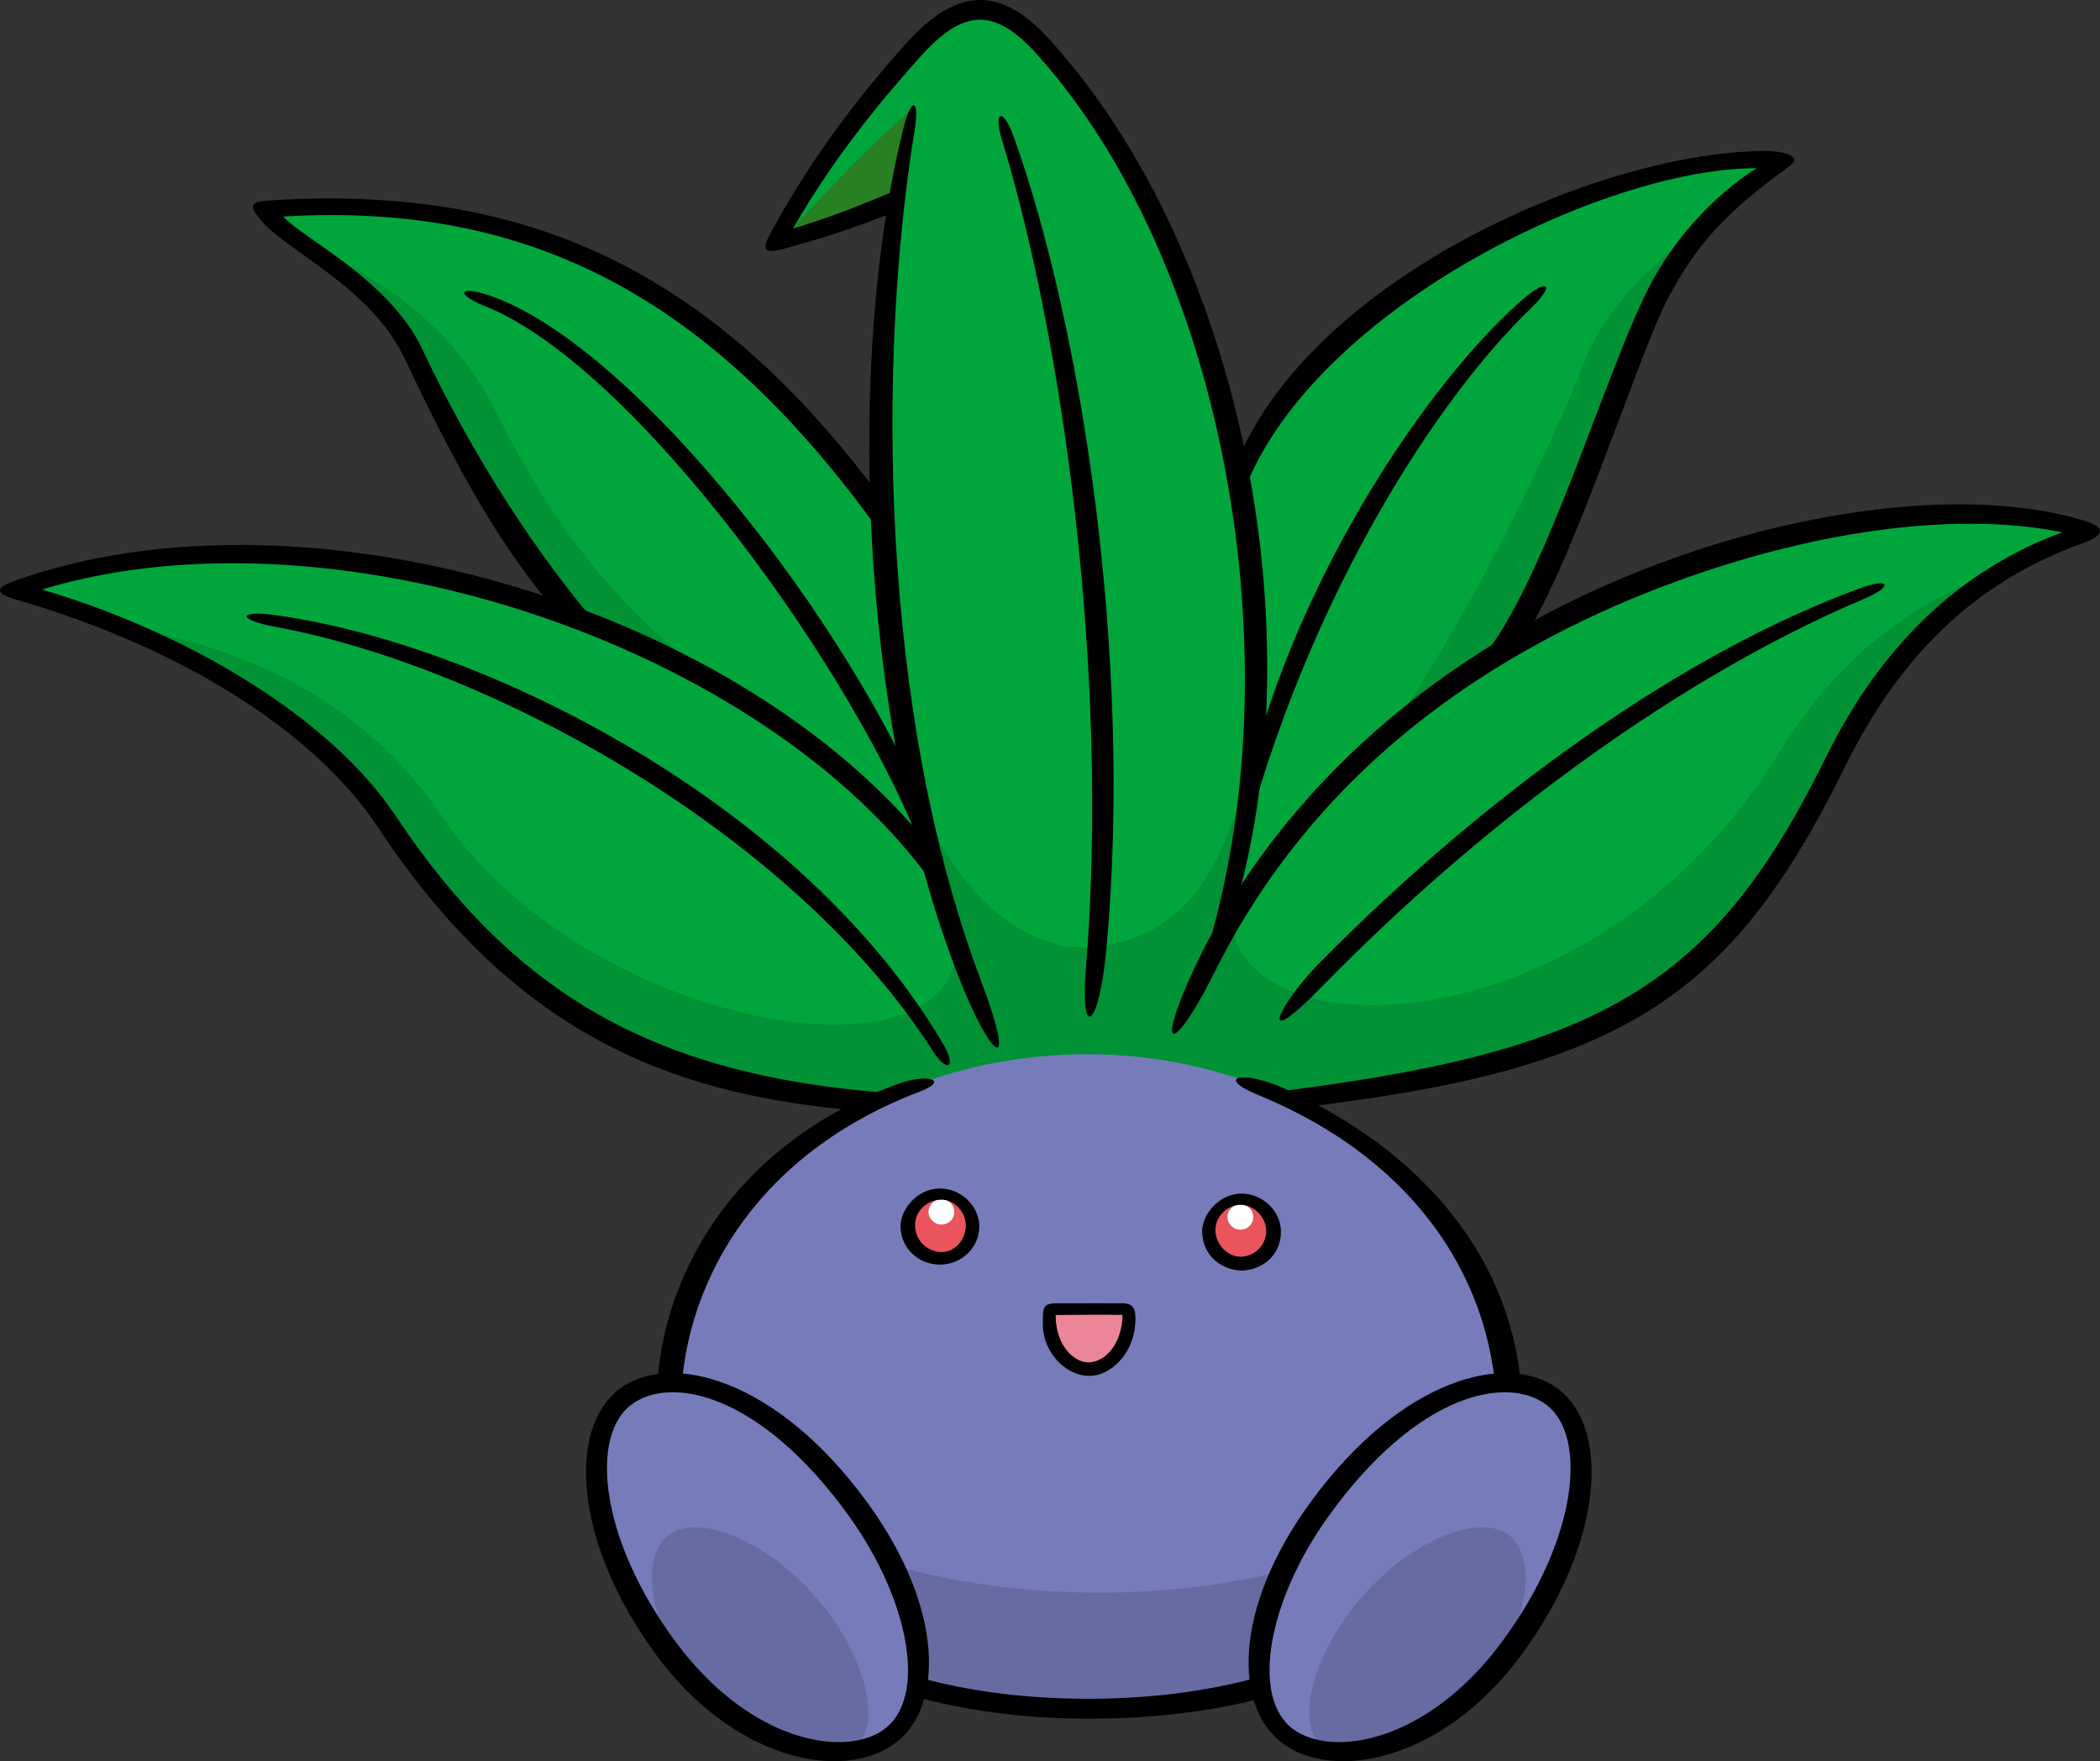 <?xml version="1.0" encoding="UTF-8"?>
<!-- Created with Inkscape (http://www.inkscape.org/) -->
<svg version="1.1" viewBox="0 0 93.244 78.224" xmlns="http://www.w3.org/2000/svg">
 <rect x="0" y="0" width="93.244" height="78.224" fill="#333333" stroke="none"/>
 <g transform="translate(-1.707 -1.572)">
  <path d="m27.301 29.045c-2.968-3.513-5.444-7.962-7.248-11.728-1.552-3.241-5.601-5.036-6.605-6.444 12.971-1.046 22.033 5.185 27.29 13.392-0.091-5.903 0.093-9.405 0.645-13.831-1.476 0.829-2.859 1.199-5.348 1.844 2.212-3.691 4.59-7.37 6.887-9.143 2.564-1.979 3.901-1.268 5.654 0.935 3.227 4.056 6.639 9.13 8.115 18.351 4.517-8.576 17.888-14.295 23.912-13.74-1.008 1.248-3.75 2.52-4.918 5.227-1.166 2.704-4.568 11.978-7.131 16.536 9.469-5.595 19.845-7.182 25.903-5.273-4.236 1.361-8.549 4.664-11.293 10.247-5.065 10.296-9.613 13.31-25.397 15.135l-17.072-0.025c-9.806-0.765-16.223-4.027-21.815-12.433-2.815-4.231-9.387-8.514-16.708-10.303 7.37-2.649 16.824-1.86 25.131 1.252" fill="#00a63c"/>
  <path d="m80.718 34.977c-8.381 13.603-24.872 13.479-24.336 6.9 0.676-3.502 1.17-5.224 1.108-8.421-1.088 7.321-3.538 9.627-6.862 10.136-2.995 0.459-6.22-1.789-8.175-6.685 0.8 3.391 1.636 5.77 1.636 5.77 1.474 7.623-16.13 4.914-22.709-4.788-3.609-5.324-8.899-7.59-14.206-8.476 4.823 2.221 9.68 5.705 11.954 9.008 4.622 6.707 10.278 12.189 22.684 12.371 0 0 15.37-0.432 16.349-0.419 15.168-1.396 20.089-5.238 24.79-14.428 1.729-3.38 4.318-6.778 6.807-8.773-2.175 0.962-5.892 2.693-9.041 7.804" fill="#009234"/>
  <path d="m50.052 77.38c9.866 0 18.462-3.691 18.679-12.235 0.146-5.861-2.926-10.974-7.922-13.809-2.201-1.25-2.675-1.456-4.876-2.099-11.418-3.332-24.706 3.527-24.491 15.048 0.144 7.831 6.067 13.096 18.61 13.096" fill="#767cba"/>
  <path d="m48.435 59.761c-0.171 1.339 0.494 2.502 1.605 2.482 1-0.019 1.857-1.004 1.669-2.471-1.057 0.038-2.27 0.025-3.274-0.013" fill="#ed8599"/>
  <path d="m43.497 54.61c0.678-4e-3 1.332 0.55 1.332 1.399 0 0.816-0.608 1.383-1.317 1.394-0.705 0.013-1.332-0.57-1.352-1.39-0.013-0.734 0.574-1.396 1.337-1.403" fill="#e9545d"/>
  <path d="m43.506 54.836c0.29-2e-3 0.572 0.222 0.572 0.561 0 0.328-0.259 0.556-0.565 0.561-0.302 4e-3 -0.57-0.228-0.579-0.559-6e-3 -0.293 0.246-0.56 0.572-0.563" fill="#fff"/>
  <path d="m56.784 54.839c0.678-4e-3 1.332 0.55 1.332 1.396 0 0.818-0.608 1.385-1.317 1.396-0.705 0.013-1.332-0.57-1.352-1.39-0.013-0.734 0.574-1.399 1.337-1.403" fill="#e9545d"/>
  <path d="m56.781 55.066c0.293-2e-3 0.572 0.222 0.572 0.561 0 0.328-0.259 0.556-0.565 0.56-0.302 4e-3 -0.57-0.228-0.579-0.559-6e-3 -0.295 0.246-0.561 0.572-0.563" fill="#fff"/>
  <path d="m42.192 6.415c-1.654 1.432-4.118 3.952-5.606 5.683 1.401-0.313 3.644-0.973 4.85-1.525 0.286-1.736 0.538-2.886 0.756-4.158" fill="#298023"/>
  <path d="m33.358 31.875c-4.409-3.635-6.823-6.441-9.709-12.165-1.957-3.877-5.242-5.747-7.547-6.944 1.483 1.146 3.77 3.422 4.442 5.468 0.92 2.806 4.706 8.443 6.834 10.854 2.678 1.057 3.925 1.651 5.98 2.786" fill="#009234"/>
  <path d="m77.107 11.896c-2.438 1.481-4.407 3.928-5.111 5.885-0.822 2.29-5.417 12.269-9.281 17.152 1.337-1.237 4.779-3.954 5.83-4.495 2.084-3.87 6.237-14.802 7.027-16.021 0.213-0.332 1.157-2.061 1.536-2.52" fill="#009234"/>
  <path d="m50.052 77.38c9.866 0 18.462-3.691 18.679-12.235-5.674 9.538-31.353 9.848-37.289-0.86 0.129 7.024 5.954 13.096 18.61 13.096" fill="#666ba2"/>
  <g>
   <path d="m58.728 49.916c-1.884-0.851-3.081-0.503-1.177 0.279 7.807 3.21 10.735 9.248 10.602 14.558-0.204 8.031-8.418 12.269-18.1 12.269-11.269 0-17.757-5.364-18.1-12.269-0.261-5.258 2.698-11.697 10.6-14.7 1.319-0.501 0.35-0.825-0.973-0.341-7.747 2.828-11.045 9.345-10.697 15.07 0.503 8.359 8.751 13.124 19.171 13.124 11.548 0 18.923-5.284 19.224-13.124 0.226-5.914-3.289-11.586-10.549-14.866"/>
   <path d="m50.037 62.08c-0.694 4e-3 -1.47-0.825-1.456-2.103 0.984-4e-3 1.968-0.025 2.972-4e-3 -0.031 1.339-0.811 2.103-1.516 2.108m1.481-2.624c-1.02-6e-3 -1.853 2e-3 -2.913 2e-3 -0.621 0-0.599 0.215-0.592 0.995 0.013 1.097 0.929 2.201 2.033 2.225 0.971 0.019 1.973-0.975 2.066-2.285 0.05-0.718-0.069-0.933-0.594-0.938"/>
   <path d="m43.515 57.179c0.665-4e-3 1.075-0.618 1.075-1.166 0-0.656-0.547-1.159-1.075-1.159-0.7 4e-3 -1.193 0.559-1.179 1.159 0.019 0.692 0.585 1.17 1.179 1.166m-0.044 0.559c-0.938 0.013-1.758-0.683-1.78-1.676-0.019-0.729 0.705-1.698 1.749-1.705 0.942 0 1.749 0.778 1.749 1.687 0 0.982-0.833 1.685-1.718 1.694"/>
   <path d="m56.801 57.388c0.574-4e-3 1.128-0.486 1.128-1.146 0-0.656-0.601-1.161-1.128-1.161-0.583 4e-3 -1.144 0.496-1.128 1.161 0.013 0.585 0.525 1.15 1.128 1.146m0.063 0.612c-0.8 6e-3 -1.753-0.565-1.78-1.711-0.019-0.727 0.705-1.696 1.749-1.705 0.94 0 1.749 0.778 1.749 1.689 0 1.175-0.984 1.718-1.718 1.727"/>
   <path d="m2.428 27.342c-0.971 0.341-0.946 0.587-0.019 0.856 7.12 2.059 13.182 5.73 16.094 10.139 6.463 9.791 13.856 11.881 21.188 12.559l1.259-0.798c-10.172-0.796-16.405-4.367-21.671-12.284-2.886-4.338-9.177-8.13-15.709-10.061 13.275-4.019 32.889 2.791 40.055 13.791-0.111-0.652-0.239-1.283-0.288-1.94-8.255-10.857-27.791-16.879-40.911-12.262"/>
   <path d="m13.961 28.894c-1.707-0.237-1.736 0.202-0.044 0.515 9.735 1.8 23.139 9.31 29.232 18.874 0.596 0.938 1.044 0.709 0.463-0.288-6.113-10.511-20.129-17.777-29.653-19.1"/>
   <path d="m56.803 23.747c2.89-8.334 16.148-14.733 22.908-14.705-1.427 0.889-3.292 2.574-4.599 4.941-2.008 3.64-4.708 13.335-7.607 16.824l1.605-0.486c2.285-3.165 5.271-12.841 6.623-15.432 1.274-2.436 2.587-3.879 5.417-5.927 0.656-0.474-0.335-0.678-0.984-0.683-7.124-0.031-20.091 5.484-23.547 13.834z"/>
   <path d="m57.242 37.913c2.886-10.147 8.177-18.535 12.442-22.651 1.115-1.075 0.745-1.374-0.417-0.348-4.154 3.664-9.627 11.841-11.932 20.417z"/>
   <path d="m55.645 44.733c4.87-9.771 13.381-14.745 20.545-17.356 6.406-2.336 12.614-3.079 17.09-2.163-4.564 1.667-8.084 5.085-10.491 9.979-5.056 10.283-10.114 13.16-25.027 14.944l1.414 0.654c14.468-1.656 19.366-4.828 24.444-15.148 2.465-5.016 5.852-8.246 10.54-9.939 1.004-0.361 1.119-0.707-0.044-1.048-4.59-1.345-11.531-0.685-18.331 1.793-12.92 4.71-19.12 13.408-21.51 19.173-1.157 2.788-0.273 2.405 1.37-0.889"/>
   <path d="m60.442 45.355c7.434-7.609 16.134-13.842 24.003-17.172 1.354-0.572 1.197-0.98-0.184-0.472-7.844 2.881-16.482 9.055-23.941 16.6-1.804 1.827-2.972 4.209 0.122 1.044"/>
   <path d="m13.623 10.479c-0.813 0.05-0.856 0.235-0.373 0.831 1.144 1.405 4.921 2.999 6.421 6.18 2.281 4.828 4.327 8.516 6.789 11.3l1.857 0.632c-2.564-2.961-5.51-7.343-7.849-12.32-1.45-3.088-5.262-4.905-6.189-5.912 11.023-0.663 19.087 3.64 26.559 14.095v-1.594c-7.559-10.194-15.824-13.96-27.217-13.213"/>
   <path d="m23.388 14.678c-1.323-0.435-1.452-0.031-0.16 0.486 6.67 2.644 16.622 16.456 19.572 24.522l0.213 0.253c-0.067-0.935-0.206-1.873-0.377-2.811-4.021-9.081-13.251-20.474-19.249-22.449"/>
   <path d="m45.257 45.105c-4.522-11.967-4.586-27.709-2.935-37.77 0.226-1.381-0.146-1.476-0.488-0.117-2.54 10.134-2.017 26.011 2.303 37.389 1.56 4.109 2.813 4.983 1.119 0.499"/>
   <path d="m50.837 43.667c1.181-12.976-1.126-27.665-4.116-36.017-0.47-1.314-0.927-1.186-0.521 0.148 2.66 8.736 4.783 23.589 3.724 36.779-0.264 3.28 0.589 2.662 0.913-0.911"/>
   <path d="m41.614 9.964c-1.771 0.771-3.143 1.288-4.695 1.76 1.871-3.269 4.047-5.843 5.681-7.665 1.889-2.101 3.267-2.155 5.111-0.115 8.341 9.208 11.644 27.075 7.457 40.286 0.124 0.246 0.709-0.953 1.015-1.153 4.196-12.634 0.791-30.185-7.849-39.723-2.159-2.389-4.094-2.412-6.393 0.146-1.72 1.917-3.985 4.688-5.969 8.332-0.508 0.929-0.355 1.042 0.676 0.754 1.782-0.503 2.937-0.869 4.77-1.598z"/>
  </g>
  <path d="m29.494 63.574c-2.305 1.698-1.997 6.053 1.8 11.176 3.961 5.34 7.977 5.466 10.074 3.91 1.352-1 2.276-4.925-1.461-10.083-3.575-4.936-7.882-6.871-10.413-5.003" fill="#767cba"/>
  <path d="m60.195 68.576c-3.737 5.158-2.815 9.083-1.463 10.083 2.097 1.556 6.115 1.43 10.074-3.908 3.799-5.122 4.107-9.48 1.8-11.178-2.529-1.869-6.836 0.067-10.411 5.003" fill="#767cba"/>
  <path d="m39.345 79.285c1.563-0.457 1.161-3.817-1.436-6.805-2.066-2.372-5.154-3.784-6.53-2.711-1.496 1.161-0.94 5.674 4.014 8.689 1.773 1.002 2.928 1.126 3.952 0.827" fill="#666ba2"/>
  <path d="m60.756 79.285c-1.56-0.457-1.161-3.817 1.438-6.805 2.064-2.372 5.151-3.784 6.53-2.711 1.494 1.161 0.938 5.674-4.016 8.689-1.771 1.002-2.926 1.126-3.952 0.827" fill="#666ba2"/>
  <path d="m29.75 63.951c-1.864 1.381-1.421 5.958 1.928 10.504 3.345 4.542 7.587 5.196 9.303 3.91 1.891-1.403 1.126-5.701-1.587-9.471-3.937-5.462-7.907-6.235-9.644-4.943m1.102 11.134c-3.684-5.003-3.961-10.105-1.618-11.841 2.223-1.647 6.94-0.483 10.974 5.047 3.489 4.79 3.365 9.13 1.248 10.704-2.372 1.753-7.208 0.703-10.604-3.91"/>
  <path d="m60.71 68.894c-2.717 3.77-3.48 8.068-1.591 9.471 1.72 1.286 5.96 0.632 9.305-3.91 3.349-4.546 3.79-9.123 1.928-10.504-1.74-1.292-5.71-0.518-9.642 4.943m-2.066 10.101c-2.115-1.574-2.239-5.914 1.252-10.702 4.03-5.532 8.749-6.696 10.974-5.049 2.341 1.736 2.064 6.838-1.62 11.841-3.398 4.613-8.23 5.663-10.606 3.91"/>
 </g>
</svg>
